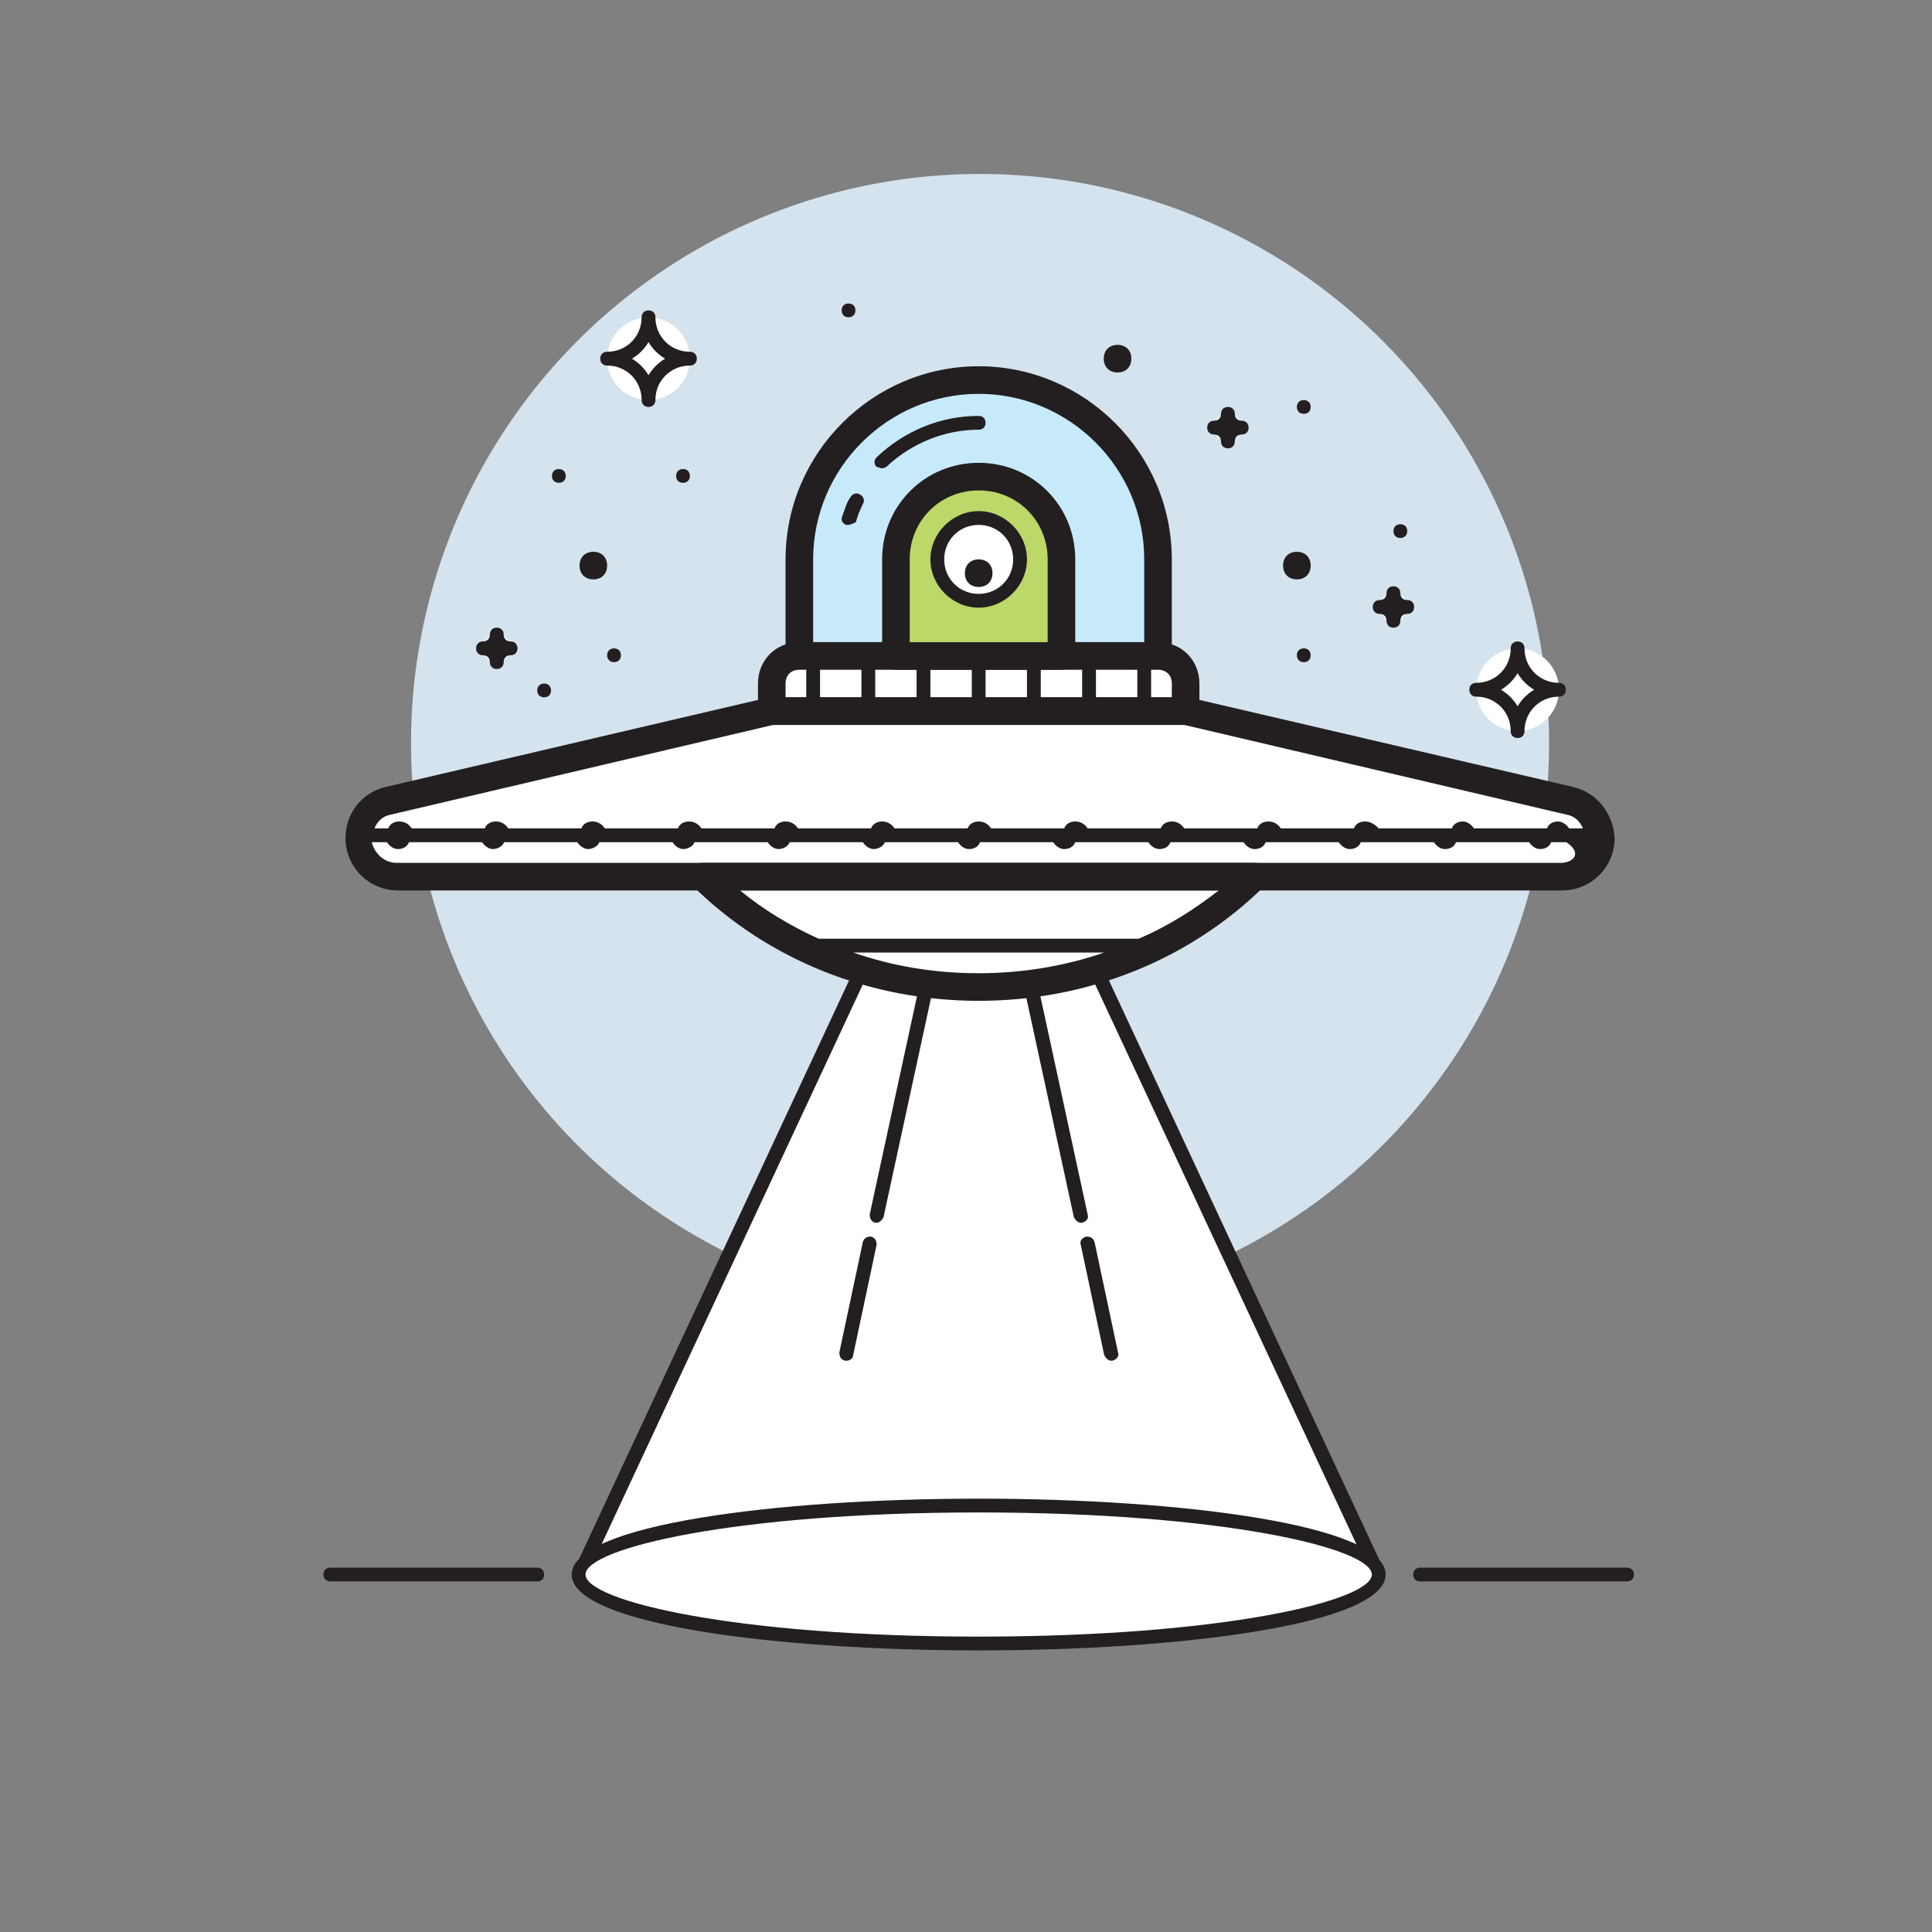 <?xml version="1.0" encoding="UTF-8" standalone="no"?>
<svg
   width="776"
   height="776"
   viewBox="0 0 776 776"
   fill="none"
   version="1.1"
   id="svg98"
   sodipodi:docname="ufo.svg"
   inkscape:version="1.2.2 (732a01da63, 2022-12-09)"
   xmlns:inkscape="http://www.inkscape.org/namespaces/inkscape"
   xmlns:sodipodi="http://sodipodi.sourceforge.net/DTD/sodipodi-0.dtd"
   xmlns="http://www.w3.org/2000/svg"
   xmlns:svg="http://www.w3.org/2000/svg">
  <rect x="0" y="0" width="776" height="776" fill="#808080" stroke="none"/>
  <defs
     id="defs102" />
  <sodipodi:namedview
     id="namedview100"
     pagecolor="#ffffff"
     bordercolor="#111111"
     borderopacity="1"
     inkscape:showpageshadow="0"
     inkscape:pageopacity="0"
     inkscape:pagecheckerboard="1"
     inkscape:deskcolor="#d1d1d1"
     showgrid="false"
     inkscape:zoom="2.7061856"
     inkscape:cx="278.99048"
     inkscape:cy="285.64191"
     inkscape:window-width="1366"
     inkscape:window-height="705"
     inkscape:window-x="-8"
     inkscape:window-y="-8"
     inkscape:window-maximized="1"
     inkscape:current-layer="svg98" />
  <circle
     style="fill:#d4e3ee;fill-opacity:1;stroke-width:1.757"
     id="path1299"
     cx="393.649"
     cy="298.432"
     r="228.559" />
  <path
     d="M526.441 227.172C526.441 230.496 524.224 232.713 520.9 232.713C517.575 232.713 515.359 230.496 515.359 227.172C515.359 223.847 517.575 221.631 520.9 221.631C524.224 221.631 526.441 223.847 526.441 227.172Z"
     fill="#231F20"
     id="path36" />
  <path
     d="M526.441 263.187C526.441 264.849 525.333 265.957 523.67 265.957C522.008 265.957 520.9 264.849 520.9 263.187C520.9 261.525 522.008 260.417 523.67 260.417C525.333 260.417 526.441 261.525 526.441 263.187Z"
     fill="#231F20"
     id="path38" />
  <path
     d="M565.226 213.32C565.226 214.982 564.118 216.09 562.456 216.09C560.794 216.09 559.685 214.982 559.685 213.32C559.685 211.658 560.794 210.55 562.456 210.55C564.118 210.55 565.226 211.658 565.226 213.32Z"
     fill="#231F20"
     id="path40" />
  <path
     d="M526.441 163.453C526.441 165.115 525.333 166.223 523.67 166.223C522.008 166.223 520.9 165.115 520.9 163.453C520.9 161.791 522.008 160.683 523.67 160.683C525.333 160.683 526.441 161.791 526.441 163.453Z"
     fill="#231F20"
     id="path44" />
  <path
     d="M277.106 191.157C277.106 192.819 275.998 193.927 274.335 193.927C272.673 193.927 271.565 192.819 271.565 191.157C271.565 189.495 272.673 188.386 274.335 188.386C275.998 188.386 277.106 189.495 277.106 191.157Z"
     fill="#231F20"
     id="path46" />
  <path
     d="M343.595 124.668C343.595 126.33 342.487 127.438 340.825 127.438C339.162 127.438 338.054 126.33 338.054 124.668C338.054 123.005 339.162 121.897 340.825 121.897C342.487 121.897 343.595 123.005 343.595 124.668Z"
     fill="#231F20"
     id="path48" />
  <path
     d="M227.239 191.157C227.239 192.819 226.131 193.927 224.468 193.927C222.806 193.927 221.698 192.819 221.698 191.157C221.698 189.495 222.806 188.386 224.468 188.386C226.131 188.386 227.239 189.495 227.239 191.157Z"
     fill="#231F20"
     id="path50" />
  <path
     d="M249.402 263.187C249.402 264.849 248.294 265.957 246.631 265.957C244.969 265.957 243.861 264.849 243.861 263.187C243.861 261.525 244.969 260.417 246.631 260.417C248.294 260.417 249.402 261.525 249.402 263.187Z"
     fill="#231F20"
     id="path52" />
  <path
     d="M454.411 144.06C454.411 147.385 452.194 149.601 448.87 149.601C445.545 149.601 443.329 147.385 443.329 144.06C443.329 140.736 445.545 138.519 448.87 138.519C452.194 138.519 454.411 140.736 454.411 144.06Z"
     fill="#231F20"
     id="path54" />
  <path
     d="M243.861 227.172C243.861 230.496 241.645 232.713 238.32 232.713C234.996 232.713 232.779 230.496 232.779 227.172C232.779 223.847 234.996 221.631 238.32 221.631C241.645 221.631 243.861 223.847 243.861 227.172Z"
     fill="#231F20"
     id="path56" />
  <g
     id="descending-light"
     inkscape:label="#descending-light"
     transform="translate(5.174,-15.851)">
    <path
       d="m 548.604,648.271 c -12.19,-13.298 -83.112,-23.825 -163.453,-23.825 -80.341,0 -146.277,9.973 -158.466,23.271 L 341.379,401.152 c 14.96,4.433 28.258,6.649 43.772,6.649 15.514,0 34.353,-2.216 49.313,-6.649 z"
       fill="#ffffff"
       id="path4" />
    <path
       d="m 227.239,651.042 c -0.554,0 -0.554,0 -1.108,0 -1.663,-0.555 -2.217,-2.217 -1.109,-3.879 L 341.379,397.828 c 0.554,-1.108 2.216,-2.216 3.878,-1.108 1.662,0.554 2.217,2.216 1.108,3.878 L 230.009,649.933 c -0.554,0.554 -1.662,1.109 -2.77,1.109 z"
       fill="#231f20"
       id="path6" />
    <path
       d="m 548.604,651.042 c -1.108,0 -2.216,-0.555 -2.771,-1.663 L 429.477,400.044 c -0.554,-1.662 0,-2.77 1.108,-3.878 1.662,-0.554 2.771,0 3.879,1.108 L 550.82,646.609 c 0.554,1.662 0,2.77 -1.108,3.878 -0.554,0.555 -0.554,0.555 -1.108,0.555 z"
       fill="#231f20"
       id="path8" />
    <path
       d="m 387.921,675.975 c 88.743,0 160.683,-12.403 160.683,-27.704 0,-15.3 -71.94,-27.704 -160.683,-27.704 -88.742,0 -160.682,12.404 -160.682,27.704 0,15.301 71.94,27.704 160.682,27.704 z"
       fill="#ffffff"
       id="path12" />
    <path
       d="m 387.921,678.745 c -81.449,0 -163.453,-10.527 -163.453,-30.474 0,-19.947 82.004,-30.474 163.453,-30.474 81.45,0 163.453,10.527 163.453,30.474 0,19.947 -82.003,30.474 -163.453,30.474 z m 0,-55.407 c -98.072,0 -157.912,14.406 -157.912,24.933 0,10.528 59.84,24.934 157.912,24.934 98.072,0 157.912,-14.406 157.912,-24.934 0,-10.527 -59.84,-24.933 -157.912,-24.933 z"
       fill="#231f20"
       id="path14" />
    <path
       d="m 346.919,506.981 h -0.554 c -1.662,-0.554 -2.216,-1.662 -2.216,-3.324 l 21.609,-99.734 c 0.554,-1.662 1.662,-2.217 3.325,-2.217 1.662,0.555 2.216,1.663 2.216,3.325 l -21.609,99.734 c -0.554,1.108 -1.662,2.216 -2.771,2.216 z"
       fill="#231f20"
       id="path16" />
    <path
       d="m 334.73,562.389 h -0.554 c -1.663,-0.554 -2.217,-1.662 -2.217,-3.324 l 9.42,-44.327 c 0.554,-1.662 1.662,-2.216 3.324,-2.216 1.662,0.554 2.216,1.662 2.216,3.324 l -9.419,44.327 c 0,1.108 -1.108,2.216 -2.77,2.216 z"
       fill="#231f20"
       id="path18" />
    <path
       d="m 441.113,562.389 c -1.108,0 -2.217,-1.108 -2.771,-2.216 l -9.419,-44.327 c -0.554,-1.662 0.554,-2.77 2.216,-3.324 1.663,0 2.771,0.554 3.325,2.216 l 9.419,44.327 c 0.554,1.662 -0.554,2.77 -2.216,3.324 -0.554,0 -0.554,0 -0.554,0 z"
       fill="#231f20"
       id="path20" />
    <path
       d="m 428.923,506.981 c -1.108,0 -2.216,-1.108 -2.77,-2.216 l -21.609,-99.734 c -0.554,-1.662 0.554,-2.77 2.216,-3.325 1.662,0 2.77,0.555 3.324,2.217 l 21.609,99.734 c 0.554,1.662 -0.554,2.77 -2.216,3.324 0,0 0,0 -0.554,0 z"
       fill="#231f20"
       id="path22" />
    <path
       d="m 648.338,651.042 h -83.112 c -1.662,0 -2.77,-1.109 -2.77,-2.771 0,-1.662 1.108,-2.77 2.77,-2.77 h 83.112 c 1.662,0 2.77,1.108 2.77,2.77 0,1.662 -1.108,2.771 -2.77,2.771 z"
       fill="#231f20"
       id="path72" />
    <path
       d="m 210.616,651.042 h -83.111 c -1.663,0 -2.771,-1.109 -2.771,-2.771 0,-1.662 1.108,-2.77 2.771,-2.77 h 83.111 c 1.663,0 2.771,1.108 2.771,2.77 0,1.662 -1.108,2.771 -2.771,2.771 z"
       fill="#231f20"
       id="path74" />
  </g>
  <path
     d="M609.552 293.661C618.733 293.661 626.175 286.219 626.175 277.039C626.175 267.859 618.733 260.417 609.552 260.417C600.372 260.417 592.93 267.859 592.93 277.039C592.93 286.219 600.372 293.661 609.552 293.661Z"
     fill="white"
     id="path76" />
  <path
     d="M609.552 296.432C607.89 296.432 606.782 295.324 606.782 293.661C606.782 285.904 600.687 279.809 592.93 279.809C591.268 279.809 590.16 278.701 590.16 277.039C590.16 275.377 591.268 274.269 592.93 274.269C600.687 274.269 606.782 268.174 606.782 260.417C606.782 258.754 607.89 257.646 609.552 257.646C611.215 257.646 612.323 258.754 612.323 260.417C612.323 268.174 618.418 274.269 626.175 274.269C627.837 274.269 628.945 275.377 628.945 277.039C628.945 278.701 627.837 279.809 626.175 279.809C618.418 279.809 612.323 285.904 612.323 293.661C612.323 295.324 611.215 296.432 609.552 296.432ZM602.903 277.039C605.674 278.701 607.89 280.918 609.552 283.688C611.215 280.918 613.431 278.701 616.201 277.039C613.431 275.377 611.215 273.16 609.552 270.39C607.89 273.16 605.674 275.377 602.903 277.039Z"
     fill="#231F20"
     id="path78" />
  <path
     d="M199.535 265.957C202.595 265.957 205.076 263.477 205.076 260.417C205.076 257.357 202.595 254.876 199.535 254.876C196.475 254.876 193.994 257.357 193.994 260.417C193.994 263.477 196.475 265.957 199.535 265.957Z"
     fill="white"
     id="path80" />
  <path
     d="M199.535 268.728C197.873 268.728 196.764 267.62 196.764 265.957C196.764 264.295 195.656 263.187 193.994 263.187C192.332 263.187 191.224 262.079 191.224 260.417C191.224 258.754 192.332 257.646 193.994 257.646C195.656 257.646 196.764 256.538 196.764 254.876C196.764 253.214 197.873 252.105 199.535 252.105C201.197 252.105 202.305 253.214 202.305 254.876C202.305 256.538 203.413 257.646 205.076 257.646C206.738 257.646 207.846 258.754 207.846 260.417C207.846 262.079 206.738 263.187 205.076 263.187C203.413 263.187 202.305 264.295 202.305 265.957C202.305 267.62 201.197 268.728 199.535 268.728Z"
     fill="#231F20"
     id="path82" />
  <path
     d="M493.196 177.305C496.256 177.305 498.737 174.824 498.737 171.764C498.737 168.704 496.256 166.223 493.196 166.223C490.136 166.223 487.655 168.704 487.655 171.764C487.655 174.824 490.136 177.305 493.196 177.305Z"
     fill="white"
     id="path84" />
  <path
     d="M493.196 180.075C491.534 180.075 490.426 178.967 490.426 177.305C490.426 175.643 489.317 174.535 487.655 174.535C485.993 174.535 484.885 173.426 484.885 171.764C484.885 170.102 485.993 168.994 487.655 168.994C489.317 168.994 490.426 167.886 490.426 166.223C490.426 164.561 491.534 163.453 493.196 163.453C494.858 163.453 495.966 164.561 495.966 166.223C495.966 167.886 497.075 168.994 498.737 168.994C500.399 168.994 501.507 170.102 501.507 171.764C501.507 173.426 500.399 174.535 498.737 174.535C497.075 174.535 495.966 175.643 495.966 177.305C495.966 178.967 494.858 180.075 493.196 180.075Z"
     fill="#231F20"
     id="path86" />
  <path
     d="M559.685 249.335C562.745 249.335 565.226 246.854 565.226 243.794C565.226 240.734 562.745 238.253 559.685 238.253C556.625 238.253 554.145 240.734 554.145 243.794C554.145 246.854 556.625 249.335 559.685 249.335Z"
     fill="white"
     id="path88" />
  <path
     d="M559.685 252.105C558.023 252.105 556.915 250.997 556.915 249.335C556.915 247.673 555.807 246.565 554.145 246.565C552.482 246.565 551.374 245.456 551.374 243.794C551.374 242.132 552.482 241.024 554.145 241.024C555.807 241.024 556.915 239.916 556.915 238.253C556.915 236.591 558.023 235.483 559.685 235.483C561.348 235.483 562.456 236.591 562.456 238.253C562.456 239.916 563.564 241.024 565.226 241.024C566.888 241.024 567.997 242.132 567.997 243.794C567.997 245.456 566.888 246.565 565.226 246.565C563.564 246.565 562.456 247.673 562.456 249.335C562.456 250.997 561.348 252.105 559.685 252.105Z"
     fill="#231F20"
     id="path90" />
  <path
     d="M260.483 160.683C269.664 160.683 277.106 153.241 277.106 144.06C277.106 134.88 269.664 127.438 260.483 127.438C251.303 127.438 243.861 134.88 243.861 144.06C243.861 153.241 251.303 160.683 260.483 160.683Z"
     fill="white"
     id="path92" />
  <path
     d="M260.483 163.453C258.821 163.453 257.713 162.345 257.713 160.683C257.713 152.926 251.618 146.831 243.861 146.831C242.199 146.831 241.091 145.722 241.091 144.06C241.091 142.398 242.199 141.29 243.861 141.29C251.618 141.29 257.713 135.195 257.713 127.438C257.713 125.776 258.821 124.668 260.483 124.668C262.146 124.668 263.254 125.776 263.254 127.438C263.254 135.195 269.349 141.29 277.106 141.29C278.768 141.29 279.876 142.398 279.876 144.06C279.876 145.722 278.768 146.831 277.106 146.831C269.349 146.831 263.254 152.926 263.254 160.683C263.254 162.345 262.146 163.453 260.483 163.453ZM253.834 144.06C256.605 145.722 258.821 147.939 260.483 150.709C262.146 147.939 264.362 145.722 267.132 144.06C264.362 142.398 262.146 140.182 260.483 137.411C258.821 140.182 256.605 142.398 253.834 144.06Z"
     fill="#231F20"
     id="path94" />
  <path
     d="m 221.33,277.316 c 0,1.662 -1.108,2.771 -2.77,2.771 -1.662,0 -2.771,-1.109 -2.771,-2.771 0,-1.662 1.109,-2.77 2.771,-2.77 1.662,0 2.77,1.108 2.77,2.77 z"
     fill="#231f20"
     id="path42" />
  <g
     id="g1385">
    <path
       d="m 503.91,352.117 c -30.474,29.366 -70.922,44.326 -110.816,44.326 -39.893,0 -80.341,-14.96 -110.815,-44.326 z"
       fill="#ffffff"
       id="path10" />
    <path
       d="m 626.915,352.117 h -467.642 c -8.311,0 -15.514,-6.649 -15.514,-15.515 0,-7.203 4.987,-13.297 12.19,-14.96 l 154.034,-36.015 h 166.223 l 154.034,36.015 c 7.203,1.663 12.189,7.757 12.189,14.96 0,8.866 -6.649,15.515 -15.514,15.515 z"
       fill="#ffffff"
       id="path24" />
    <path
       d="m 465.124,263.464 h -144.06 v -38.785 c 0,-39.894 32.137,-72.03 72.03,-72.03 39.894,0 72.03,32.136 72.03,72.03 z"
       fill="#c7eafb"
       id="path26" />
    <path
       d="m 465.124,269.005 h -144.06 c -3.324,0 -5.541,-2.216 -5.541,-5.541 v -38.785 c 0,-42.664 34.907,-77.571 77.571,-77.571 42.664,0 77.571,34.907 77.571,77.571 v 38.785 c 0,3.325 -2.216,5.541 -5.541,5.541 z m -138.519,-11.082 h 132.979 v -33.244 c 0,-36.569 -29.921,-66.49 -66.49,-66.49 -36.569,0 -66.489,29.921 -66.489,66.49 z"
       fill="#231f20"
       id="path28" />
    <path
       d="m 354.309,188.11 c -0.554,0 -1.662,-0.555 -2.217,-0.555 -1.108,-1.108 -1.108,-2.77 0,-3.878 11.082,-10.528 25.488,-16.622 41.002,-16.622 1.662,0 2.771,1.108 2.771,2.77 0,1.662 -1.109,2.77 -2.771,2.77 -13.852,0 -27.15,5.541 -37.123,14.96 0,0 -1.108,0.555 -1.662,0.555 z"
       fill="#231f20"
       id="path30" />
    <path
       d="m 340.457,210.827 h -0.554 c -1.662,-0.554 -2.216,-2.217 -1.662,-3.325 1.108,-2.77 1.662,-5.54 3.324,-7.757 0.554,-1.108 2.216,-2.216 3.879,-1.108 1.108,0.554 2.216,2.216 1.108,3.879 -1.108,2.216 -2.217,4.986 -2.771,7.203 -1.108,0.554 -2.216,1.108 -3.324,1.108 z"
       fill="#231f20"
       id="path32" />
    <path
       d="m 476.206,285.627 h -166.223 v -11.081 c 0,-6.095 4.986,-11.082 11.081,-11.082 h 144.06 c 6.095,0 11.082,4.987 11.082,11.082 z"
       fill="#ffffff"
       id="path34" />
    <path
       d="m 465.124,257.923 h -144.06 c -9.419,0 -16.622,7.203 -16.622,16.623 v 11.081 c 0,3.325 2.216,5.541 5.541,5.541 h 166.223 c 3.324,0 5.541,-2.216 5.541,-5.541 v -11.081 c 0,-9.42 -7.203,-16.623 -16.623,-16.623 z m -113.586,11.082 h 16.623 v 11.081 h -16.623 z m -5.54,11.081 h -16.623 v -11.081 h 16.623 z m 27.704,-11.081 h 16.622 v 11.081 h -16.622 z m 22.163,0 h 16.622 v 11.081 h -16.622 z m 22.163,0 h 16.622 v 11.081 h -16.622 z m 22.163,0 h 16.622 v 11.081 h -16.622 z m -124.668,5.541 c 0,-3.325 2.217,-5.541 5.541,-5.541 h 2.771 v 11.081 h -8.312 z m 155.142,5.54 h -8.311 v -11.081 h 2.77 c 3.325,0 5.541,2.216 5.541,5.541 z"
       fill="#231f20"
       id="path58" />
    <path
       d="m 426.339,263.464 h -66.489 v -38.785 c 0,-18.285 14.96,-33.245 33.244,-33.245 18.285,0 33.245,14.96 33.245,33.245 z"
       fill="#bbd868"
       id="path60" />
    <path
       d="m 426.339,269.005 h -66.489 c -3.325,0 -5.541,-2.216 -5.541,-5.541 v -38.785 c 0,-21.609 17.176,-38.786 38.785,-38.786 21.609,0 38.786,17.177 38.786,38.786 v 38.785 c 0,3.325 -2.217,5.541 -5.541,5.541 z m -60.949,-11.082 h 55.408 v -33.244 c 0,-15.514 -12.19,-27.704 -27.704,-27.704 -15.514,0 -27.704,12.19 -27.704,27.704 z"
       fill="#231f20"
       id="path62" />
    <path
       d="m 393.094,241.301 c 9.181,0 16.623,-7.442 16.623,-16.622 0,-9.181 -7.442,-16.623 -16.623,-16.623 -9.18,0 -16.622,7.442 -16.622,16.623 0,9.18 7.442,16.622 16.622,16.622 z"
       fill="#ffffff"
       id="path64" />
    <path
       d="m 393.094,244.071 c -10.527,0 -19.392,-8.865 -19.392,-19.392 0,-10.528 8.865,-19.393 19.392,-19.393 10.528,0 19.393,8.865 19.393,19.393 0,10.527 -8.865,19.392 -19.393,19.392 z m 0,-33.244 c -7.757,0 -13.852,6.095 -13.852,13.852 0,7.757 6.095,13.852 13.852,13.852 7.757,0 13.852,-6.095 13.852,-13.852 0,-7.757 -6.095,-13.852 -13.852,-13.852 z"
       fill="#231f20"
       id="path66" />
    <path
       d="m 398.635,230.219 c 0,3.325 -2.216,5.541 -5.541,5.541 -3.324,0 -5.541,-2.216 -5.541,-5.541 0,-3.324 2.217,-5.54 5.541,-5.54 3.325,0 5.541,2.216 5.541,5.54 z"
       fill="#231f20"
       id="path68" />
    <path
       d="m 631.902,316.102 -154.588,-36.016 c -0.554,0 -1.108,0 -1.108,0 h -166.223 c -0.555,0 -1.109,0 -1.109,0 l -154.033,36.016 c -9.42,2.216 -16.068,10.527 -16.068,20.5 0,11.636 9.419,21.055 21.054,21.055 h 467.642 c 11.636,0 21.055,-9.419 21.055,-21.055 -0.554,-9.973 -7.203,-18.284 -16.622,-20.5 z m -474.845,11.081 153.48,-36.015 h 165.115 l 153.479,36.015 c 3.325,0.554 5.541,2.77 6.649,5.541 h -5.54 c -1.109,-1.662 -2.771,-2.771 -4.433,-2.771 -2.216,0 -3.879,1.109 -4.433,2.771 h -29.366 c -1.108,-1.662 -2.77,-2.771 -4.432,-2.771 -2.217,0 -3.879,1.109 -4.433,2.771 h -29.366 c -1.662,-1.662 -3.325,-2.771 -5.541,-2.771 -2.216,0 -3.878,1.109 -4.433,2.771 h -29.366 c -1.108,-1.662 -2.77,-2.771 -4.986,-2.771 -2.217,0 -3.879,1.109 -4.433,2.771 h -29.366 c -1.108,-1.662 -2.771,-2.771 -4.987,-2.771 -2.216,0 -3.878,1.109 -4.432,2.771 h -29.367 c -1.108,-1.662 -2.77,-2.771 -4.986,-2.771 -2.217,0 -3.879,1.109 -4.433,2.771 h -29.366 c -1.108,-1.662 -2.77,-2.771 -4.987,-2.771 -2.216,0 -3.878,1.109 -4.432,2.771 h -29.366 c -1.109,-1.662 -2.771,-2.771 -4.987,-2.771 -2.216,0 -3.879,1.109 -4.433,2.771 h -29.366 c -1.108,-1.662 -2.77,-2.771 -4.987,-2.771 -2.216,0 -3.878,1.109 -4.432,2.771 h -29.366 c -1.109,-1.662 -2.771,-2.771 -4.987,-2.771 -2.216,0 -3.879,1.109 -4.433,2.771 h -29.366 c -1.108,-1.662 -2.77,-2.771 -4.987,-2.771 -2.216,0 -3.878,1.109 -4.432,2.771 h -29.366 c -1.108,-1.662 -2.771,-2.771 -4.987,-2.771 -2.216,0 -3.879,1.109 -4.433,2.771 h -29.366 c -1.108,-1.662 -2.77,-2.771 -4.986,-2.771 -2.217,0 -3.879,1.109 -4.433,2.771 h -5.541 c 1.108,-2.771 3.325,-4.987 6.649,-5.541 z m 469.858,19.393 h -467.642 c -4.986,0 -8.865,-3.879 -9.973,-8.311 h 6.095 c 1.108,1.662 2.77,2.77 4.432,2.77 2.217,0 3.879,-1.108 4.433,-2.77 h 29.366 c 1.108,1.662 2.771,2.77 4.433,2.77 1.662,0 3.878,-1.108 4.432,-2.77 h 29.367 c 1.108,1.662 2.77,2.77 4.432,2.77 1.662,0 3.879,-1.108 4.433,-2.77 h 29.366 c 1.108,1.662 2.77,2.77 4.433,2.77 1.662,0 3.878,-1.108 4.432,-2.77 h 29.366 c 1.109,1.662 2.771,2.77 4.433,2.77 1.662,0 3.878,-1.108 4.433,-2.77 h 29.366 c 1.108,1.662 2.77,2.77 4.432,2.77 1.663,0 3.879,-1.108 4.433,-2.77 h 29.366 c 1.108,1.662 2.771,2.77 4.433,2.77 2.216,0 3.878,-1.108 4.432,-2.77 h 29.366 c 1.109,1.662 2.771,2.77 4.433,2.77 2.216,0 3.879,-1.108 4.433,-2.77 h 29.366 c 1.108,1.662 2.77,2.77 4.432,2.77 2.217,0 3.879,-1.108 4.433,-2.77 h 29.366 c 1.108,1.662 2.771,2.77 4.433,2.77 2.216,0 3.878,-1.108 4.432,-2.77 h 29.367 c 1.108,1.662 2.77,2.77 4.432,2.77 2.217,0 3.879,-1.108 4.433,-2.77 h 29.366 c 1.108,1.662 2.77,2.77 4.433,2.77 2.216,0 3.878,-1.108 4.432,-2.77 h 29.366 c 1.109,1.662 2.771,2.77 4.433,2.77 2.216,0 3.879,-1.108 4.433,-2.77 h 6.094 c 6.649,4.432 2.771,8.311 -2.216,8.311 z"
       fill="#231f20"
       id="disc"
       style="image-rendering:auto"
       inkscape:label="path70" />
    <path
       d="m 508.897,349.9 c -0.555,-2.216 -2.771,-3.324 -4.987,-3.324 h -221.631 c -2.217,0 -4.433,1.108 -4.987,3.324 -1.108,2.217 -0.554,4.433 1.108,6.095 30.474,29.92 71.476,45.989 114.694,45.989 43.218,0 84.22,-16.069 114.694,-45.989 1.663,-1.662 2.217,-3.878 1.109,-6.095 z m -166.224,32.691 h 100.842 c -16.068,5.541 -33.244,8.311 -50.421,8.311 -17.73,0 -34.353,-2.77 -50.421,-8.311 z m 114.694,-5.541 h -128.546 c -11.081,-4.987 -22.163,-11.636 -31.582,-19.393 h 192.265 c -9.974,7.757 -20.501,14.406 -32.137,19.393 z"
       fill="#231f20"
       id="path96" />
  </g>
</svg>
